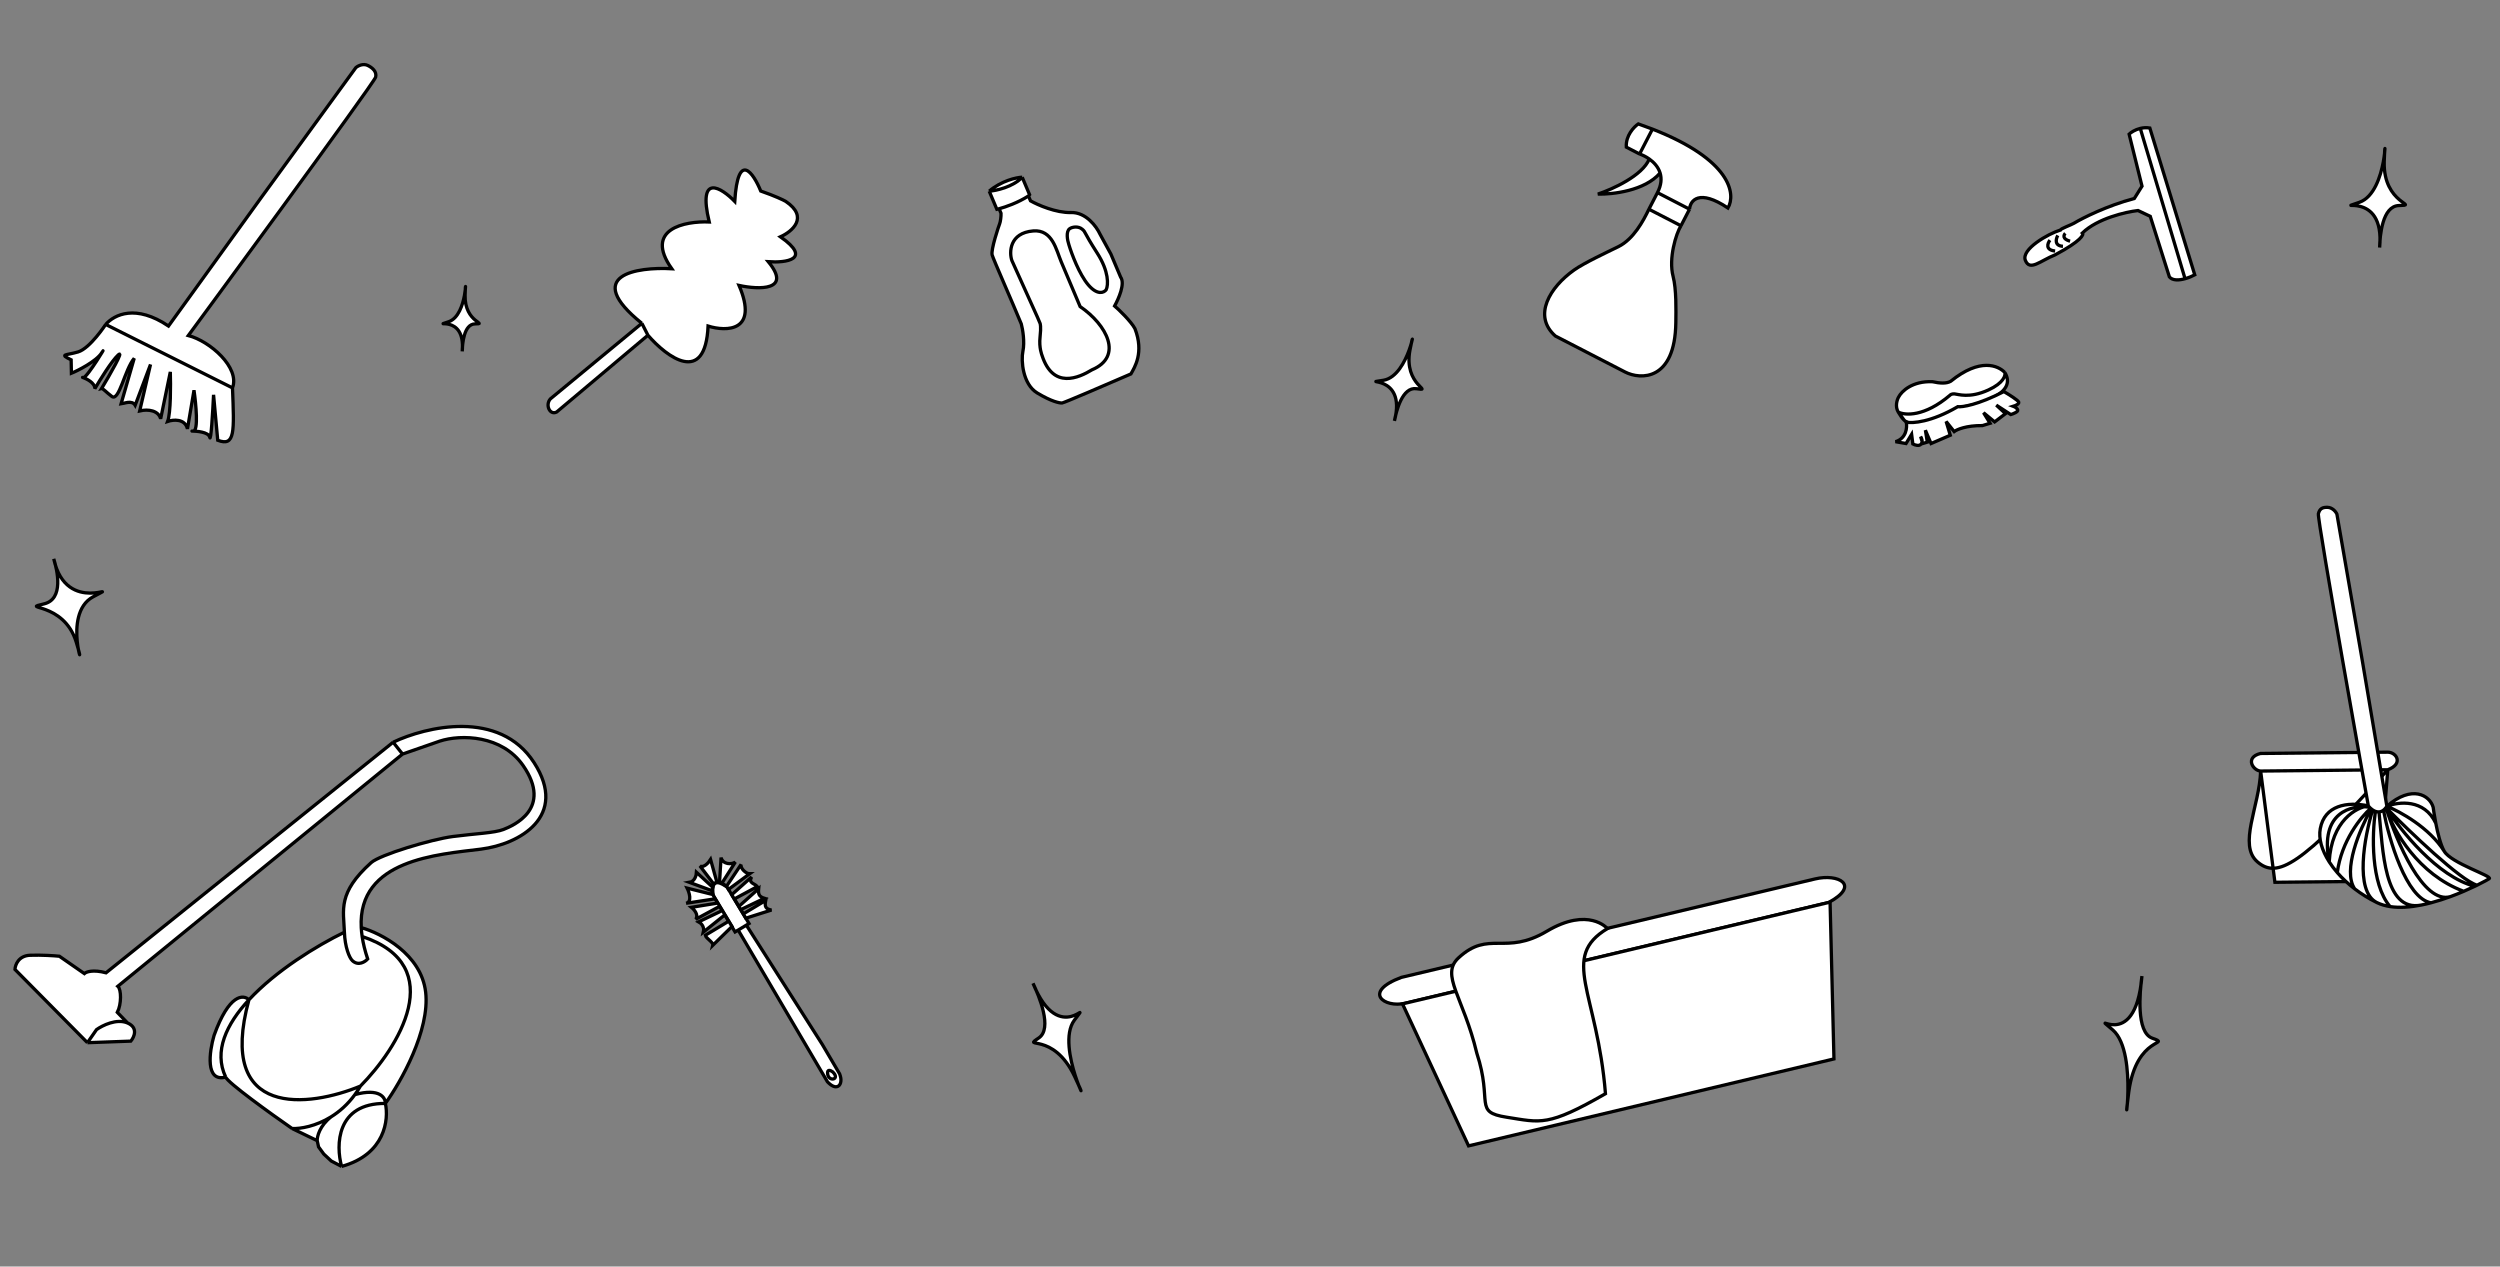 <svg width="756" height="383" viewBox="0 0 756 383" fill="none" xmlns="http://www.w3.org/2000/svg">
<rect x="0" y="0" width="756" height="383" fill="#808080" stroke="none"/>
<path d="M26.439 315.311L4.526 293.156C4.593 291.782 5.601 289.001 9.1 288.874C12.599 288.747 16.463 289.015 17.958 289.166L23.709 293.161L25.506 294.41C26.042 293.894 28.104 293.125 32.067 294.172L118.882 224.452C128.726 219.745 151.031 214.387 161.5 230.615C171.969 246.842 157.14 255.299 145.456 256.774C132.429 258.418 108.144 259.871 109.241 280.514C115.179 282.195 127.387 288.454 128.718 300.038C130.05 311.622 121.152 327.291 116.537 333.678C117.618 338.515 116.483 349.096 103.301 352.728L100.176 351.089L97.909 348.982L96.333 346.821L95.923 344.937L88.345 341.27C81.875 336.775 68.798 327.368 68.247 325.707C61.999 327.335 63.296 318.003 64.725 313.133C69.242 300.496 73.639 300.674 75.273 302.342C83.441 293.526 95.776 285.967 104.149 281.901C103.908 275.16 102.044 270.032 112.232 260.869C114.906 258.464 130.458 253.814 136.909 252.967C143.701 252.075 149.517 251.911 152.248 250.834C155.184 249.676 167.222 244.569 158.204 231.523C151.826 222.294 139.407 222.014 132.972 224.116L121.727 228.028L35.63 298.247C36.728 299.224 36.749 303.695 35.479 306.136L38.574 309.352C41.849 310.775 40.596 313.6 39.561 314.835L26.439 315.311Z" fill="white"/>
<path d="M26.439 315.311L4.526 293.156C4.593 291.782 5.601 289.001 9.1 288.874C12.599 288.747 16.463 289.015 17.958 289.166L23.709 293.161L25.506 294.41C26.042 293.894 28.104 293.125 32.067 294.172L118.882 224.452M26.439 315.311L39.561 314.835C40.596 313.6 41.849 310.775 38.574 309.352M26.439 315.311L29.186 311.357C30.951 310.096 35.298 307.93 38.574 309.352M38.574 309.352L35.479 306.136C36.749 303.695 36.728 299.224 35.63 298.247L121.727 228.028M118.882 224.452L121.727 228.028M118.882 224.452C128.726 219.745 151.031 214.387 161.5 230.615C171.969 246.842 157.14 255.299 145.456 256.774C132.429 258.418 108.144 259.871 109.241 280.514M121.727 228.028L132.972 224.116C139.407 222.014 151.826 222.294 158.204 231.523C167.222 244.569 155.184 249.676 152.248 250.834C149.517 251.911 143.701 252.075 136.909 252.967C130.458 253.814 114.906 258.464 112.232 260.869C102.044 270.032 103.908 275.16 104.149 281.901M104.149 281.901C104.311 286.442 105.65 289.658 106.562 290.506C108.375 292.192 110.4 290.863 111.186 289.988C110.368 287.56 109.821 285.298 109.512 283.192M104.149 281.901C95.776 285.967 83.441 293.526 75.273 302.342M68.247 325.707C68.798 327.368 81.875 336.775 88.345 341.27M68.247 325.707C64.556 317.909 68.467 309.689 75.273 302.342M68.247 325.707C61.999 327.335 63.296 318.003 64.725 313.133C69.242 300.496 73.639 300.674 75.273 302.342M88.345 341.27C90.904 341.367 95.515 340.589 100.123 337.729M88.345 341.27L95.923 344.937M108.989 328.433C120.267 317.059 136.162 292.087 109.512 283.192M108.989 328.433C108.461 329.351 107.903 330.207 107.322 331.006M108.989 328.433C93.622 334.811 65.366 338.521 75.273 302.342M109.512 283.192C109.377 282.27 109.287 281.377 109.241 280.514M109.241 280.514C115.179 282.195 127.387 288.454 128.718 300.038C130.05 311.622 121.152 327.291 116.537 333.678M116.537 333.678C117.618 338.515 116.483 349.096 103.301 352.728M116.537 333.678C101.678 333.586 101.522 346.34 103.301 352.728M116.537 333.678C116.585 331.935 114.809 328.96 107.322 331.006M103.301 352.728L100.176 351.089L97.909 348.982L96.333 346.821L95.923 344.937M95.923 344.937C95.882 343.665 96.665 340.443 100.123 337.729M100.123 337.729C102.634 336.171 105.145 333.995 107.322 331.006" stroke="black"/>
<path d="M421.678 127.27C421.775 126.758 421.909 126.116 422.086 125.407C424.246 112.866 410.804 116.275 418.384 114.985C423.201 114.166 425.857 107.04 426.748 103.96C427.216 102.341 427.197 101.84 426.748 103.96C426.644 104.45 426.518 105.079 426.369 105.866C424.349 116.551 433.711 118.342 428.347 117.549C424.794 117.024 422.939 121.993 422.086 125.407C421.985 125.993 421.85 126.613 421.678 127.27Z" fill="white"/>
<path d="M421.678 127.27C422.242 124.294 424.056 116.914 428.347 117.549C433.711 118.342 424.349 116.551 426.369 105.866C428.389 95.181 426.318 113.636 418.384 114.985C410.45 116.335 425.547 112.538 421.678 127.27Z" stroke="black"/>
<path d="M139.78 106.246C139.789 105.842 139.81 105.334 139.855 104.769C139.912 94.899 130.106 99.242 135.716 97.277C139.281 96.028 140.402 90.236 140.691 87.765C140.842 86.467 140.764 86.086 140.691 87.765C140.674 88.153 140.657 88.65 140.643 89.271C140.457 97.704 147.815 97.864 143.629 97.951C140.856 98.008 140.072 102.048 139.855 104.769C139.852 105.23 139.828 105.722 139.78 106.246Z" fill="white"/>
<path d="M139.78 106.246C139.833 103.898 140.28 98.02 143.629 97.951C147.815 97.864 140.457 97.704 140.643 89.271C140.829 80.839 141.588 95.22 135.716 97.277C129.844 99.334 140.862 94.48 139.78 106.246Z" stroke="black"/>
<path d="M719.601 74.845C719.617 74.228 719.65 73.452 719.721 72.588C719.856 57.514 705.02 64.194 713.504 61.166C718.897 59.242 720.618 50.389 721.066 46.614C721.301 44.63 721.185 44.049 721.066 46.614C721.038 47.206 721.01 47.966 720.987 48.915C720.666 61.795 731.779 62.004 725.455 62.156C721.266 62.257 720.063 68.431 719.721 72.588C719.715 73.292 719.676 74.043 719.601 74.845Z" fill="white"/>
<path d="M719.601 74.845C719.692 71.258 720.396 62.278 725.455 62.156C731.779 62.004 720.666 61.795 720.987 48.915C721.308 36.035 722.385 57.996 713.504 61.166C704.624 64.335 721.292 56.869 719.601 74.845Z" stroke="black"/>
<path d="M16.255 169C16.437 169.593 16.649 170.343 16.845 171.185C21.601 185.613 37.431 175.427 28.119 180.496C22.202 183.718 23.002 192.612 23.69 196.331C24.051 198.286 24.382 198.811 23.69 196.331C23.53 195.759 23.316 195.026 23.035 194.114C19.221 181.734 5.662 184.387 13.289 182.618C18.341 181.446 17.787 175.242 16.845 171.185C16.623 170.512 16.425 169.785 16.255 169Z" fill="white"/>
<path d="M16.255 169C17.314 172.448 19.391 181.203 13.289 182.618C5.662 184.387 19.221 181.734 23.035 194.114C26.848 206.495 18.374 185.802 28.119 180.496C37.865 175.19 20.069 186.597 16.255 169Z" stroke="black"/>
<path d="M312.385 297.361C312.699 298.021 313.082 298.859 313.479 299.809C321.358 315.802 330.496 300.828 324.85 308.555C321.262 313.466 324.486 323.735 326.105 327.96C326.956 330.182 327.363 330.733 326.105 327.96C325.814 327.32 325.435 326.503 324.952 325.488C318.396 311.713 308.786 317.424 314.11 313.888C317.638 311.545 315.391 304.382 313.479 299.809C313.111 299.062 312.746 298.248 312.385 297.361Z" fill="white"/>
<path d="M312.385 297.361C314.209 301.199 318.37 311.059 314.11 313.888C308.786 317.424 318.396 311.713 324.952 325.488C331.508 339.263 318.941 316.643 324.85 308.555C330.76 300.467 320.473 317.25 312.385 297.361Z" stroke="black"/>
<path d="M647.721 295.17C647.609 295.997 647.483 297.043 647.375 298.217C644.405 318.365 631.25 304.759 638.936 311.484C643.821 315.758 643.686 328.11 643.348 333.286C643.17 336.007 642.937 336.745 643.348 333.286C643.443 332.488 643.572 331.466 643.744 330.193C646.079 312.912 657.006 316.152 650.844 313.946C646.762 312.486 646.854 303.87 647.375 298.217C647.513 297.277 647.63 296.263 647.721 295.17Z" fill="white"/>
<path d="M647.721 295.17C647.072 299.983 645.914 312.182 650.844 313.946C657.006 316.152 646.079 312.912 643.744 330.193C641.409 347.473 646.981 318.523 638.936 311.484C630.891 304.445 645.679 319.68 647.721 295.17Z" stroke="black"/>
<path d="M423.78 295.557C411.831 300.021 418.627 304.882 424.949 303.378L553.002 272.906C562.67 267.661 555.944 264.108 548.886 265.788L486.333 280.673L423.78 295.557Z" fill="white" stroke="black"/>
<path d="M444.094 346.51L424.119 303.575L553.414 272.808L554.588 320.217L444.094 346.51Z" fill="white" stroke="black"/>
<path d="M446.585 318.474C442.538 301.468 435.44 294.829 441.074 289.642C450.3 281.148 455.132 289.119 467.755 281.61C480.377 274.101 486.092 280.791 486.092 280.791C471.636 289.514 483.001 299.873 485.494 330.734C467.992 340.785 465.977 339.465 455.609 337.846C445.46 336.26 451.51 333.498 446.585 318.474Z" fill="white" stroke="black"/>
<path d="M166.45 120.609C164.799 122.412 166.259 125.682 168.339 124.589L195.934 101.375C201.65 108.007 213.291 116.737 214.125 98.606C219.738 100.338 229.467 100.306 223.486 86.316C229.459 87.606 239.592 87.977 232.343 79.147C237.639 79.505 245.787 78.498 236.009 71.605C239.514 70.036 244.737 65.697 237.587 60.888C236.882 60.477 234.389 59.279 230.051 57.766C227.835 52.342 223.159 45.375 222.185 60.904C218.128 56.736 210.903 52.145 214.467 67.123C207.146 66.815 194.632 69.212 203.142 81.264C192.569 80.675 175.959 83.152 194.102 97.774L166.45 120.609Z" fill="white"/>
<path d="M195.934 101.375L168.339 124.589C166.259 125.682 164.799 122.412 166.45 120.609L194.102 97.774M195.934 101.375C201.65 108.007 213.291 116.737 214.125 98.606C219.738 100.338 229.467 100.306 223.486 86.316C229.459 87.606 239.592 87.977 232.343 79.147C237.639 79.505 245.787 78.498 236.009 71.605C239.514 70.036 244.737 65.697 237.587 60.888C236.882 60.477 234.389 59.279 230.051 57.766C227.835 52.342 223.159 45.375 222.185 60.904C218.128 56.736 210.903 52.145 214.467 67.123C207.146 66.815 194.632 69.212 203.142 81.264C192.569 80.675 175.959 83.152 194.102 97.774M195.934 101.375L194.102 97.774" stroke="black"/>
<path d="M219.996 270.812C218.49 268.553 216.232 270.059 218.022 272.406L244.94 318.162L245.731 319.506L246.522 320.851L247.392 322.33L248.153 323.624L248.89 324.876L249.626 326.128L250.22 327.137C250.536 327.471 250.839 327.744 251.126 327.961C251.674 328.374 252.166 328.585 252.589 328.635C253.235 328.711 253.723 328.413 254.009 327.887C254.143 327.64 254.232 327.343 254.273 327.012C254.353 326.359 254.273 325.762 253.912 324.764L253.15 323.469L252.389 322.175L250.866 319.586L249.937 318.007L249.343 316.998L248.691 315.888L219.996 270.812Z" fill="white" stroke="black"/>
<path d="M226.503 279.275L222.282 281.813L215.687 270.847C214.764 264.814 218.488 267.259 219.908 268.309L226.503 279.275Z" fill="white" stroke="black"/>
<path d="M225.546 277.656L233.289 275.197C231.561 274.875 231.166 274.247 231.544 272.294L224.77 276.366L223.995 275.075L231.157 271.649C229.616 271.155 229.235 270.511 229.411 268.745L223.413 274.108L222.056 271.85L229.024 268.1C228.098 267.047 226.247 267.134 227.278 265.197L221.28 270.559L222.056 271.85L223.413 274.108L223.995 275.075L224.77 276.366L225.546 277.656Z" fill="white"/>
<path d="M220.31 268.946L226.697 264.229C225.686 264.252 223.804 262.631 224.113 261.391L219.729 267.979L218.308 267.076L222.369 260.683C221.251 261.501 218.613 261.447 218.044 259.331L217.598 266.625L218.308 267.076L219.729 267.979L220.31 268.946Z" fill="white"/>
<path d="M214.881 259.914L216.759 266.69L215.791 267.272L211.655 261.853C212.792 262.575 214.28 260.861 214.881 259.914Z" fill="white"/>
<path d="M215.533 268.305L210.624 263.79C210.582 264.694 210.097 266.566 208.497 266.826L215.276 269.338L215.535 270.499L207.788 268.569C208.456 269.924 209.328 272.738 207.469 273.152L216.311 271.79L217.086 273.08L209.084 274.377C209.923 275.044 211.358 276.699 210.378 277.991L217.668 274.048L218.444 275.338L211.282 278.765C211.928 279.109 213.116 280.209 212.704 281.862L219.219 276.628L220.383 278.564L213.286 282.83C213.483 283.784 215.779 284.928 215.548 285.862L221.352 280.177L220.383 278.564L219.219 276.628L218.444 275.338L217.668 274.048L217.086 273.08L216.311 271.79L215.535 270.499L215.276 269.338L215.533 268.305Z" fill="white"/>
<path d="M224.77 276.366L231.544 272.294C231.166 274.247 231.561 274.875 233.289 275.197L225.546 277.656L224.77 276.366ZM224.77 276.366L223.995 275.075M223.995 275.075L231.157 271.649C229.616 271.155 229.235 270.511 229.411 268.745L223.413 274.108M223.995 275.075L223.413 274.108M223.413 274.108L222.056 271.85M222.056 271.85L229.024 268.1C228.098 267.047 226.247 267.134 227.278 265.197L221.28 270.559L222.056 271.85ZM219.729 267.979L224.113 261.391C223.804 262.631 225.686 264.252 226.697 264.229L220.31 268.946L219.729 267.979ZM219.729 267.979L218.308 267.076M218.308 267.076L222.369 260.683C221.251 261.501 218.613 261.447 218.044 259.331L217.598 266.625L218.308 267.076ZM215.276 269.338L208.497 266.826C210.097 266.566 210.582 264.694 210.624 263.79L215.533 268.305L215.276 269.338ZM215.276 269.338L215.535 270.499M215.535 270.499L207.788 268.569C208.456 269.924 209.328 272.738 207.469 273.152L216.311 271.79M215.535 270.499L216.311 271.79M216.311 271.79L217.086 273.08M217.086 273.08L209.084 274.377C209.923 275.044 211.358 276.699 210.378 277.991L217.668 274.048M217.086 273.08L217.668 274.048M217.668 274.048L218.444 275.338M218.444 275.338L211.282 278.765C211.928 279.109 213.116 280.209 212.704 281.862L219.219 276.628M218.444 275.338L219.219 276.628M219.219 276.628L220.383 278.564M220.383 278.564L213.286 282.83C213.483 283.784 215.779 284.928 215.548 285.862C217.814 283.641 219.085 282.397 221.352 280.177L220.383 278.564ZM216.759 266.69L214.881 259.914C214.28 260.861 212.792 262.575 211.655 261.853L215.791 267.272L216.759 266.69Z" stroke="black"/>
<path d="M251.796 324.13C251.158 323.652 249.968 323.149 250.313 324.959C250.743 327.221 254.183 326.41 251.796 324.13Z" fill="white" stroke="black"/>
<path d="M510.914 63.256L508.325 68.272C506.836 70.61 504.522 78.169 505.94 83.56C506.969 87.474 506.817 93.85 506.77 97.542C506.542 115.214 496.11 114.912 491.428 112.495L470.358 101.619C463.367 95.469 468.734 86.803 476.001 81.66C479.116 79.455 486.05 76.244 489.39 74.594C493.938 72.347 496.896 66.891 498.626 63.266L501.216 58.249C502.411 55.934 502.519 53.954 502.015 52.309C497.407 57.724 487.551 58.82 483.198 58.691C487.536 57.259 496.716 53.132 498.736 48.075C497.738 47.368 496.687 46.865 495.811 46.565L491.798 44.493C491.573 40.989 494.121 38.351 495.423 37.47C496.921 37.989 498.345 38.512 499.696 39.039C523.491 48.318 524.977 58.684 522.534 62.9C513.722 56.996 511.116 60.677 510.914 63.256Z" fill="white"/>
<path d="M501.216 58.249L510.914 63.256M501.216 58.249L498.626 63.266M501.216 58.249C502.411 55.934 502.519 53.954 502.015 52.309M510.914 63.256L508.325 68.272M510.914 63.256C511.116 60.677 513.722 56.996 522.534 62.9C524.977 58.684 523.491 48.318 499.696 39.039M508.325 68.272L498.626 63.266M508.325 68.272C506.836 70.61 504.522 78.169 505.94 83.56C506.969 87.474 506.817 93.85 506.77 97.542C506.542 115.214 496.11 114.912 491.428 112.495L470.358 101.619C463.367 95.469 468.734 86.803 476.001 81.66C479.116 79.455 486.05 76.244 489.39 74.594C493.938 72.347 496.896 66.891 498.626 63.266M495.811 46.565L491.798 44.493C491.573 40.989 494.121 38.351 495.423 37.47C496.921 37.989 498.345 38.512 499.696 39.039M495.811 46.565L499.696 39.039M495.811 46.565C496.687 46.865 497.738 47.368 498.736 48.075M502.015 52.309C497.407 57.724 487.551 58.82 483.198 58.691C487.536 57.259 496.716 53.132 498.736 48.075M502.015 52.309C501.458 50.487 500.149 49.076 498.736 48.075" stroke="black"/>
<path d="M606.263 112.648C610.201 119.038 598.596 122.399 592.302 123.281C584.532 127.351 580.258 128.315 578.11 128.108C577.063 128.007 576.562 127.68 576.092 127.293C576.009 127.228 575.928 127.16 575.85 127.088C575.193 126.491 574.679 125.658 574.03 124.606C573.045 123.008 573.603 120.947 574.166 120.02C575.017 118.376 578.255 115.156 584.393 115.433C586.557 115.918 588.617 116.057 589.901 115.292C598.83 108.065 604.298 110.587 606.263 112.648Z" fill="white"/>
<path d="M606.263 112.648C610.201 119.038 598.596 122.399 592.302 123.281C584.532 127.351 580.258 128.315 578.11 128.108M606.263 112.648C604.298 110.587 598.83 108.065 589.901 115.292C588.617 116.057 586.557 115.918 584.393 115.433C578.255 115.156 575.017 118.376 574.166 120.02C573.603 120.947 573.045 123.008 574.03 124.606M606.263 112.648C606.527 113.53 605.904 115.82 601.29 117.929C595.522 120.565 592.079 119.182 591.049 119.113C590.225 119.057 589.78 119.368 589.661 119.53C581.944 126.09 576.025 125.647 574.03 124.606M574.03 124.606C575.251 126.587 575.996 127.79 578.11 128.108M574.03 124.606L575.85 127.088C576.406 127.561 576.883 127.989 578.11 128.108" stroke="black"/>
<path d="M573.191 133.568C576.523 132.566 576.76 129.213 576.462 127.662C578.303 128.061 583.991 127.685 592.019 122.987C593.38 123.147 598.078 122.456 605.977 118.414C607.405 119.247 610.302 121.053 610.469 121.609C610.636 122.164 609.443 122.674 608.826 122.86C609.204 122.998 610.002 123.415 610.169 123.971C610.336 124.527 608.836 125.129 608.064 125.361L603.677 122.514L606.467 125.083L603.182 127.585L599.824 124.807L601.794 128.002L599.48 128.698C594.619 128.643 591.762 129.881 590.941 130.506L588.509 127.45L589.761 131.618L583.953 134.121L582.238 130.092L582.819 133.704L581.431 134.121L581.242 133.495C581.225 133.757 581.145 134.021 580.968 134.26C580.394 135.039 579.047 134.585 578.445 134.261L578.073 131.343L576.385 134.123L573.191 133.568Z" fill="white"/>
<path d="M576.462 127.662C576.76 129.213 576.523 132.566 573.191 133.568L576.385 134.123L578.073 131.343L578.445 134.261C579.047 134.585 580.394 135.039 580.968 134.26C581.541 133.482 581.098 132.454 580.804 132.037L581.431 134.121L582.819 133.704L582.238 130.092L583.953 134.121L589.761 131.618L588.509 127.45L590.941 130.506C591.762 129.881 594.619 128.643 599.48 128.698L601.794 128.002L599.824 124.807L603.182 127.585L606.467 125.083L603.677 122.514L608.064 125.361C608.836 125.129 610.336 124.527 610.169 123.971C610.002 123.415 609.204 122.998 608.826 122.86C609.443 122.674 610.636 122.164 610.469 121.609C610.302 121.053 607.405 119.247 605.977 118.414C598.078 122.456 593.38 123.147 592.019 122.987C583.991 127.685 578.303 128.061 576.462 127.662Z" stroke="black"/>
<path d="M299.134 57.805C302.809 54.661 307.458 53.627 309.111 53.592L310.358 56.547L311.339 58.869L311.003 59.259L311.627 60.736C313.815 61.968 319.327 64.399 323.875 64.269C328.422 64.139 331.602 68.55 332.624 70.771L335.935 76.834L338.876 83.799C340.312 85.779 338.233 90.371 337.058 92.526C338.23 93.523 342.012 97.149 343.205 99.381C346.023 106.647 343.078 111.124 341.985 113.077C334.868 116.166 321.763 121.816 321.182 121.862C320.456 121.92 318.011 121.461 313.647 118.827C309.283 116.193 308.725 109.067 309.327 106.226C309.928 103.386 309.255 99.541 308.843 97.974C306.181 91.472 300.349 78.333 300.019 77.079C299.608 75.512 302.02 68.334 302.296 67.662C302.542 67.06 302.756 65.395 302.712 64.501L302.13 63.124C301.873 63.193 301.645 63.249 301.451 63.293L299.134 57.805Z" fill="white"/>
<path d="M299.134 57.805C301.17 57.691 306.356 56.546 309.111 53.592M299.134 57.805C302.809 54.661 307.458 53.627 309.111 53.592M299.134 57.805L301.451 63.293C301.645 63.249 301.873 63.193 302.13 63.124M309.111 53.592L310.358 56.547L311.339 58.869L311.003 59.259M311.003 59.259C307.801 61.315 304.102 62.596 302.13 63.124M311.003 59.259L311.627 60.736C313.815 61.968 319.327 64.399 323.875 64.269C328.422 64.139 331.602 68.55 332.624 70.771L335.935 76.834L338.876 83.799C340.312 85.779 338.233 90.371 337.058 92.526C338.23 93.523 342.012 97.149 343.205 99.381C346.023 106.647 343.078 111.124 341.985 113.077C334.868 116.166 321.763 121.816 321.182 121.862C320.456 121.92 318.011 121.461 313.647 118.827C309.283 116.193 308.725 109.067 309.327 106.226C309.928 103.386 309.255 99.541 308.843 97.974C306.181 91.472 300.349 78.333 300.019 77.079C299.608 75.512 302.02 68.334 302.296 67.662C302.542 67.06 302.756 65.395 302.712 64.501L302.13 63.124M323.446 69.176C324.206 68.606 326.082 68.311 327.254 69.308C328.425 70.306 327.432 69.731 331.825 76.58C335.34 82.06 335.211 86.176 334.495 87.639C333.853 88.49 331.882 89.389 329.124 86.177C326.367 82.964 324.045 76.715 323.229 73.993C322.76 72.616 322.306 70.03 323.446 69.176ZM313.726 95.913L305.992 78.785C305.153 76.403 305.208 70.411 312.467 69.833C318.275 69.37 319.408 75.606 320.923 79.194L326.627 92.703C334.719 98.239 339.757 107.801 330.205 111.835C326.226 114.261 318.461 117.788 315.121 107.51C315.121 107.51 314.141 105.188 314.513 101.922C314.884 98.656 314.528 97.812 314.528 97.812L313.726 95.913Z" stroke="black"/>
<path d="M683.568 227.846L722.014 227.456C724.659 227.429 726.932 230.952 722.068 232.774L719.359 266.485L687.93 266.804L687.386 262.56C685.595 262.581 684.11 261.87 682.68 260.652C676.684 255.545 683.254 243.899 683.621 233.164C681.383 233.088 678.697 229.077 683.568 227.846Z" fill="white"/>
<path d="M722.068 232.774C726.932 230.952 724.659 227.429 722.014 227.456L683.568 227.846C678.697 229.077 681.383 233.088 683.621 233.164M722.068 232.774L719.359 266.485L687.93 266.804L683.621 233.164M722.068 232.774C695.644 261.938 688.676 265.76 682.68 260.652C676.684 255.545 683.254 243.899 683.621 233.164M722.068 232.774L683.621 233.164" stroke="black"/>
<path d="M701.076 155.356C700.677 156.947 716.181 243.692 716.181 243.692C709.67 242.347 702.971 243.557 701.652 250.568C701.085 253.579 702.113 257.128 704.353 260.628C705.054 261.724 705.873 262.815 706.8 263.883C708.294 265.605 710.066 267.268 712.067 268.797C714.085 270.339 716.336 271.745 718.77 272.937C718.779 272.942 718.788 272.946 718.797 272.951C720.009 273.543 721.346 273.93 722.767 274.149C725.679 274.596 728.946 274.336 732.225 273.683C733.201 273.489 734.178 273.26 735.147 273.004C737.161 272.473 739.139 271.827 741.002 271.142C742.427 270.618 743.783 270.07 745.035 269.533C746.263 269.005 747.391 268.488 748.384 268.011C748.621 267.897 748.851 267.785 749.073 267.677C751.141 266.661 752.495 265.888 752.751 265.709C753.858 264.934 741.227 261.052 739.129 257.405C738.024 255.484 737.157 251.906 736.584 248.948C736.069 246.288 735.792 244.13 735.792 244.13C734.782 240.508 729.406 237.188 721.787 243.818L714.407 200.053L706.682 155.481C706.336 154.674 705.274 153.45 703.821 153.417C702.368 153.385 701.474 153.765 701.076 155.356Z" fill="white"/>
<path d="M721.787 243.818C729.406 237.188 734.782 240.508 735.792 244.13C735.792 244.13 736.069 246.288 736.584 248.948M721.787 243.818L714.407 200.053L706.682 155.481C706.336 154.674 705.274 153.45 703.821 153.417C702.368 153.385 701.474 153.765 701.076 155.356C700.677 156.947 716.181 243.692 716.181 243.692M721.787 243.818C721.698 243.959 721.608 244.09 721.517 244.212M721.787 243.818C725.696 245.372 734.637 250.264 739.129 257.405M721.787 243.818C725.272 242.429 733.11 241.51 736.584 248.948M716.181 243.692C709.67 242.347 702.971 243.557 701.652 250.568C701.085 253.579 702.113 257.128 704.353 260.628M716.181 243.692C712.534 244.144 705.063 248.164 704.353 260.628M716.181 243.692C716.282 243.825 716.399 243.962 716.528 244.1M718.797 272.951C711.896 269.596 715.05 252.867 717.489 244.922M718.797 272.951C720.009 273.543 721.346 273.93 722.767 274.149M718.797 272.951C716.353 271.755 714.092 270.345 712.067 268.797M739.129 257.405C741.227 261.052 753.858 264.934 752.751 265.709C752.495 265.888 751.141 266.661 749.073 267.677M739.129 257.405C738.024 255.484 737.157 251.906 736.584 248.948M721.76 245.017C723.752 251.059 731.196 264.421 745.035 269.533M745.035 269.533C746.263 269.005 747.391 268.488 748.384 268.011M745.035 269.533C743.783 270.07 742.427 270.618 741.002 271.142M719.41 245.523C720.611 256.819 720.808 275.957 732.225 273.683M719.41 245.523C719.038 245.546 718.672 245.479 718.324 245.352M719.41 245.523C719.858 245.495 720.315 245.337 720.762 244.995M732.225 273.683C728.946 274.336 725.679 274.596 722.767 274.149M732.225 273.683C733.201 273.489 734.178 273.26 735.147 273.004M717.489 244.922C717.275 244.779 717.075 244.621 716.89 244.455M717.489 244.922C717.75 245.096 718.031 245.245 718.324 245.352M704.353 260.628C705.054 261.724 705.873 262.815 706.8 263.883M704.353 260.628C701.344 245.521 711.216 243.315 716.528 244.1M716.89 244.455C714.031 246.942 708.009 254.31 706.8 263.883M716.89 244.455C716.761 244.339 716.64 244.219 716.528 244.1M706.8 263.883C708.294 265.605 710.066 267.268 712.067 268.797M718.324 245.352C717.326 252.065 716.818 267.224 722.767 274.149M720.762 244.995C722.42 253.787 727.618 271.699 735.147 273.004M720.762 244.995C721.018 244.798 721.272 244.54 721.517 244.212M735.147 273.004C737.161 272.473 739.139 271.827 741.002 271.142M721.517 244.212C725.79 250.974 737.146 265.2 748.384 268.011M721.517 244.212C728.656 251.471 744.162 266.327 749.073 267.677M721.517 244.212C724.598 254.211 732.808 273.595 741.002 271.142M748.384 268.011C748.621 267.897 748.851 267.785 749.073 267.677M716.88 244.908C713.697 250.568 708.279 263.269 712.067 268.797" stroke="black"/>
<path d="M663.693 83.117L650.109 38.711C649.069 38.54 648.089 38.619 647.219 38.829C645.627 39.213 644.402 40.037 643.845 40.568L647.744 56.301L645.419 60.02C637.124 62.217 629.769 65.941 627.129 67.529C626.337 68.005 623.152 69.144 623.047 69.567C619.403 70.679 611.116 75.377 612.474 78.74C613.831 82.103 616.947 78.871 621.492 77.052C629.378 72.844 630.26 70.899 629.715 70.452C634.295 66.042 642.834 64.089 646.531 63.664L650.237 65.416L656.027 83.744C657.009 84.904 658.961 84.78 660.759 84.281C661.891 83.966 662.963 83.503 663.693 83.117Z" fill="white"/>
<path d="M647.219 38.829C645.627 39.213 644.402 40.037 643.845 40.568L647.744 56.301L645.419 60.02C637.124 62.217 629.769 65.941 627.129 67.529C626.337 68.005 623.152 69.144 623.047 69.567C619.403 70.679 611.116 75.377 612.474 78.74C613.831 82.103 616.947 78.871 621.492 77.052C629.378 72.844 630.26 70.899 629.715 70.452C634.295 66.042 642.834 64.089 646.531 63.664L650.237 65.416L656.027 83.744C657.009 84.904 658.961 84.78 660.759 84.281M647.219 38.829C648.089 38.619 649.069 38.54 650.109 38.711L663.693 83.117C662.963 83.503 661.891 83.966 660.759 84.281M647.219 38.829L660.759 84.281M624.559 70.566C624.035 71.074 623.588 72.26 625.987 72.941M622.28 71.189C621.692 72.233 621.181 74.354 623.843 74.479M619.904 72.616C619.162 73.588 618.434 75.606 621.467 75.906" stroke="black"/>
<path d="M65.843 133.14C71.127 135.128 70.826 130.702 70.306 117.301L31.959 98.107C31.959 98.107 27.24 105.347 23.591 106.429C19.942 107.51 17.769 107.006 21.512 108.816L21.595 112.869C23.329 112.181 29.139 109.278 30.763 106.672C32.743 103.495 26.495 114.052 25.206 114.203C26.042 114.513 28.75 115.741 28.681 117.551C30.211 114.909 33.764 109.169 35.74 107.338C37.715 105.508 33.208 113.356 30.707 117.509C31.148 117.406 32.072 118.585 33.832 119.891C36.033 121.523 37.718 111.701 40.584 108.357L36.605 122.14C37.442 122.053 39.893 120.884 40.878 122.541L45.516 110.212L42.241 124.261C44.885 123.647 47.915 124.143 48.582 126.646L51.505 112.465C51.633 116.4 51.65 124.905 50.696 127.441C52.385 126.871 55.947 126.522 56.684 129.695L58.663 118.02C59.266 122.119 60.066 130.324 58.445 130.357L58.352 130.359L58.351 130.359C58.332 130.359 58.314 130.36 58.297 130.36L58.296 130.36C59.291 130.379 63.069 130.586 63.413 132.226C63.779 133.972 64.343 124.4 64.58 119.395L65.843 133.14Z" fill="white"/>
<path d="M56.95 101.462C56.95 101.462 113.183 25.043 113.595 23.327C114.008 21.611 112.53 20.425 111.199 19.787C109.867 19.15 108.309 19.839 107.604 20.458L78.928 59.835L50.958 98.593C41.052 91.936 34.635 95.083 31.959 98.107L70.306 117.301C72.617 111.159 63.5 103.163 56.95 101.462Z" fill="white"/>
<path d="M70.306 117.301C72.617 111.159 63.5 103.163 56.95 101.462C56.95 101.462 113.183 25.043 113.595 23.327C114.008 21.611 112.53 20.425 111.199 19.787C109.867 19.15 108.309 19.839 107.604 20.458L78.928 59.835L50.958 98.593C41.052 91.936 34.635 95.083 31.959 98.107M70.306 117.301C70.826 130.702 71.127 135.128 65.843 133.14L64.58 119.395C64.343 124.4 63.779 133.972 63.413 132.226M70.306 117.301L31.959 98.107M31.959 98.107C31.959 98.107 27.24 105.347 23.591 106.429C19.942 107.51 17.769 107.006 21.512 108.816L21.595 112.869C23.329 112.181 29.139 109.278 30.763 106.672C32.743 103.495 26.495 114.052 25.206 114.203M58.445 130.357C60.066 130.324 59.266 122.119 58.663 118.02L56.684 129.695C55.947 126.522 52.385 126.871 50.696 127.441C51.65 124.905 51.633 116.4 51.505 112.465L48.582 126.646C47.915 124.143 44.885 123.647 42.241 124.261L45.516 110.212L40.878 122.541C39.893 120.884 37.442 122.053 36.605 122.14L40.584 108.357C37.718 111.701 36.033 121.523 33.832 119.891C32.072 118.585 31.148 117.406 30.707 117.509C33.208 113.356 37.715 105.508 35.74 107.338C33.764 109.169 30.211 114.909 28.681 117.551C28.75 115.741 26.042 114.513 25.206 114.203M58.445 130.357C58.412 130.358 58.381 130.358 58.352 130.359M58.445 130.357L58.352 130.359M63.413 132.226C63.069 130.586 59.291 130.379 58.296 130.36M63.413 132.226C63.07 130.586 59.294 130.379 58.297 130.36M25.206 114.203C24.943 114.106 24.865 114.099 25.118 114.194C25.144 114.204 25.173 114.207 25.206 114.203ZM58.296 130.36L58.297 130.36M58.296 130.36C58.004 130.354 57.952 130.365 58.297 130.36M58.352 130.359L58.351 130.359C58.332 130.359 58.314 130.36 58.297 130.36" stroke="black"/>
</svg>
